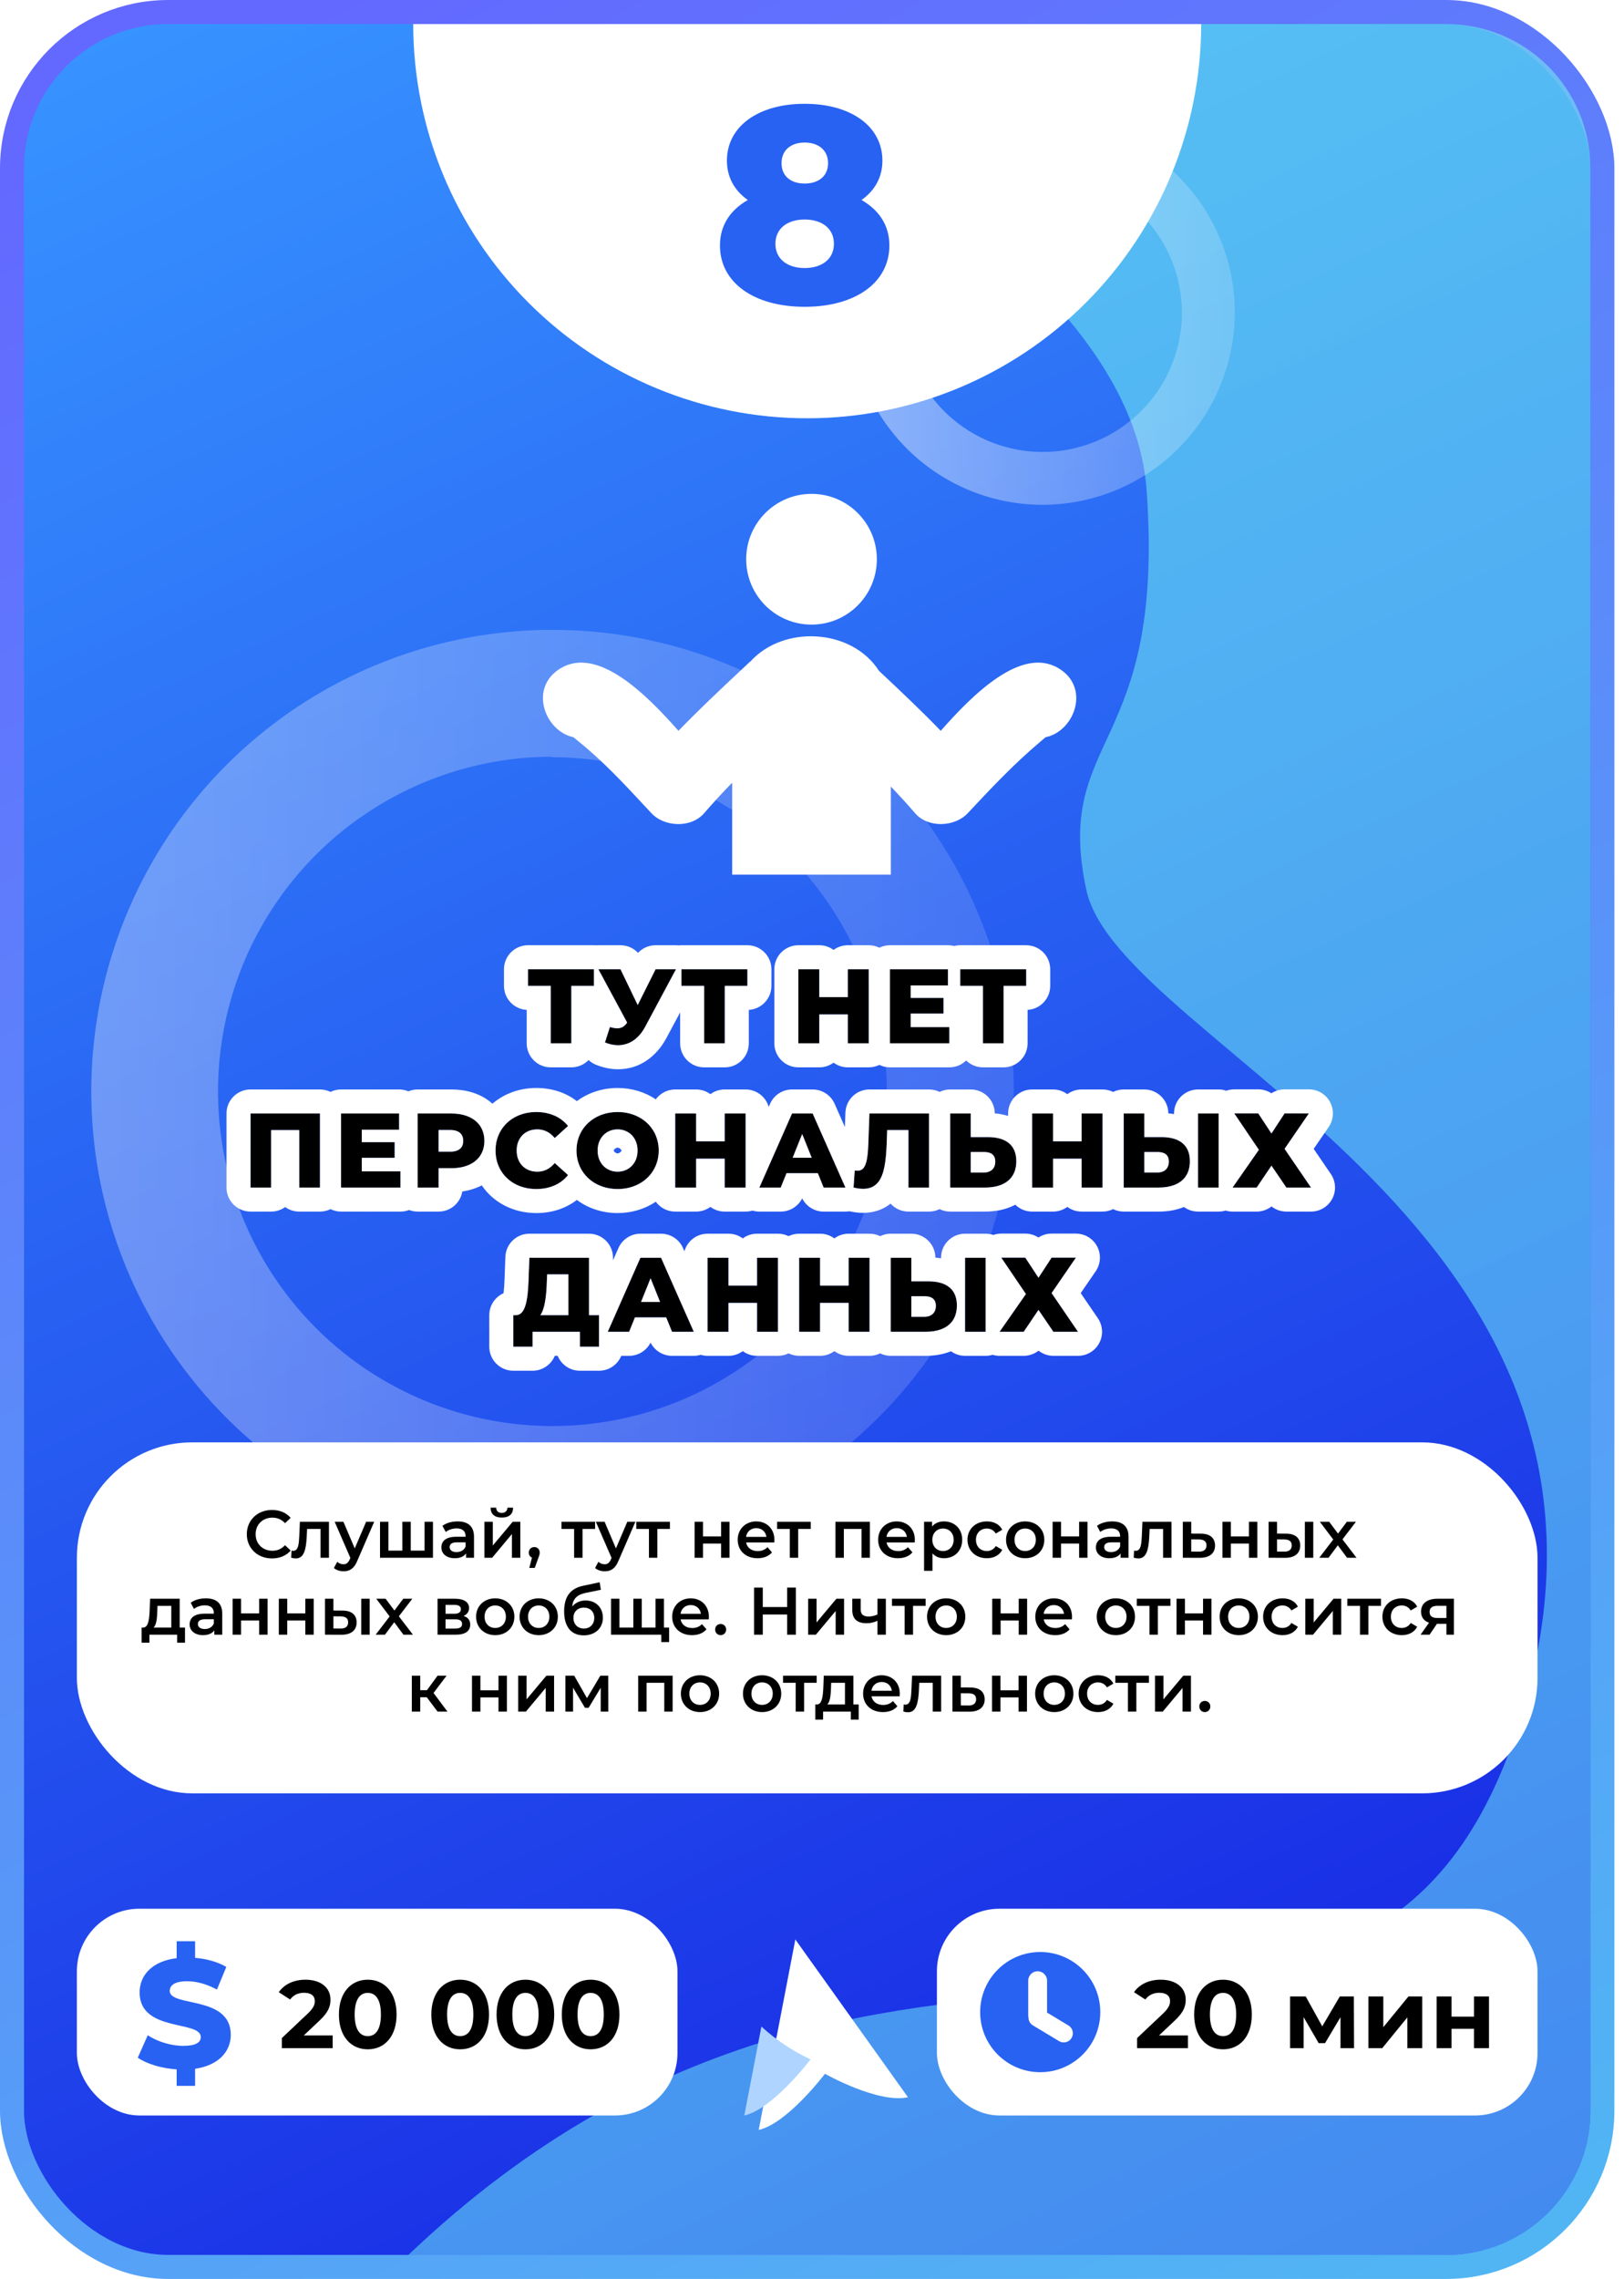 <svg width="338" height="474" viewBox="0 0 338 474" fill="none" xmlns="http://www.w3.org/2000/svg">
<rect x="2.5" y="2.5" width="331" height="469" rx="32.5" fill="url(#paint0_linear)" stroke="url(#paint1_linear)" stroke-width="5"/>
<mask id="mask0" mask-type="alpha" maskUnits="userSpaceOnUse" x="2" y="0" width="336" height="474">
<rect x="-2.5" y="2.5" width="331" height="469" rx="41.5" transform="matrix(-1 0 0 1 333 0)" fill="url(#paint2_linear)" stroke="url(#paint3_linear)" stroke-width="5"/>
</mask>
<g mask="url(#mask0)">
<path d="M129.747 5.009C129.747 5.009 234.654 47.095 238.632 101.845C242.609 156.595 219.132 152.615 226.093 185.086C233.053 217.557 347.517 255.616 316.691 356.766C285.865 457.916 188.416 370.584 85 469H301C317.569 469 331 455.569 331 439V35.001C331 18.432 317.568 5.001 300.999 5.001L129.747 5.009Z" fill="url(#paint4_linear)" fill-opacity="0.5"/>
</g>
<path opacity="0.46" d="M114.88 323C95.898 322.976 77.349 317.326 61.578 306.763C45.806 296.199 33.521 281.198 26.273 263.654C19.026 246.11 17.142 226.812 20.859 208.198C24.577 189.583 33.73 172.489 47.16 159.075C60.591 145.661 77.697 136.53 96.316 132.836C114.934 129.141 134.231 131.05 151.765 138.319C169.3 145.589 184.286 157.893 194.829 173.678C205.373 189.462 211 208.018 211 227C210.955 252.468 200.81 276.878 182.79 294.875C164.771 312.873 140.348 322.987 114.88 323ZM114.88 157.396C101.117 157.415 87.67 161.514 76.236 169.173C64.803 176.833 55.896 187.71 50.643 200.431C45.39 213.151 44.025 227.143 46.721 240.638C49.418 254.133 56.055 266.527 65.793 276.251C75.531 285.976 87.933 292.595 101.432 295.273C114.931 297.951 128.921 296.567 141.634 291.296C154.347 286.025 165.212 277.104 172.856 265.66C180.5 254.215 184.58 240.762 184.58 227C184.522 208.55 177.154 190.874 164.09 177.846C151.026 164.818 133.33 157.499 114.88 157.493V157.396Z" fill="url(#paint5_linear)" fill-opacity="0.7"/>
<path opacity="0.46" d="M216.95 105C209.041 104.99 201.312 102.636 194.741 98.234C188.169 93.833 183.05 87.582 180.03 80.273C177.011 72.963 176.226 64.922 177.775 57.166C179.324 49.41 183.137 42.287 188.733 36.698C194.33 31.109 201.457 27.304 209.215 25.765C216.973 24.226 225.013 25.021 232.319 28.05C239.625 31.079 245.869 36.206 250.262 42.782C254.655 49.359 257 57.091 257 65C256.981 75.612 252.754 85.783 245.246 93.281C237.738 100.78 227.561 104.995 216.95 105ZM216.95 35.998C211.216 36.006 205.612 37.714 200.848 40.906C196.084 44.097 192.373 48.629 190.185 53.929C187.996 59.229 187.427 65.059 188.551 70.683C189.674 76.306 192.439 81.469 196.497 85.521C200.555 89.573 205.722 92.331 211.347 93.447C216.971 94.563 222.801 93.986 228.098 91.79C233.395 89.594 237.922 85.877 241.107 81.108C244.292 76.34 245.991 70.734 245.991 65C245.968 57.312 242.898 49.948 237.454 44.519C232.011 39.091 224.637 36.041 216.95 36.039V35.998Z" fill="url(#paint6_linear)"/>
<path d="M123.619 201.6H109.891V205.054H114.621V217H118.911V205.054H123.619V201.6Z" fill="black"/>
<path d="M136.445 201.6L132.727 209.036L129.141 201.6H124.543L130.527 212.688C129.955 213.524 129.339 213.876 128.481 213.876C128.019 213.876 127.535 213.788 126.941 213.612L125.907 216.824C126.853 217.198 127.755 217.396 128.635 217.396C130.945 217.396 132.947 216.076 134.311 213.502L140.691 201.6H136.445Z" fill="black"/>
<path d="M155.554 201.6H141.826V205.054H146.556V217H150.846V205.054H155.554V201.6Z" fill="black"/>
<path d="M176.46 201.6V207.386H170.52V201.6H166.164V217H170.52V210.994H176.46V217H180.816V201.6H176.46Z" fill="black"/>
<path d="M189.537 213.634V210.818H196.379V207.562H189.537V204.966H197.303V201.6H185.225V217H197.589V213.634H189.537Z" fill="black"/>
<path d="M213.579 201.6H199.851V205.054H204.581V217H208.871V205.054H213.579V201.6Z" fill="black"/>
<path d="M52.14 231.6V247H56.43V235.054H62.282V247H66.594V231.6H52.14Z" fill="black"/>
<path d="M75.298 243.634V240.818H82.14V237.562H75.298V234.966H83.064V231.6H70.986V247H83.35V243.634H75.298Z" fill="black"/>
<path d="M93.972 231.6H86.932V247H91.288V242.974H93.972C98.174 242.974 100.814 240.796 100.814 237.298C100.814 233.778 98.174 231.6 93.972 231.6ZM93.708 239.542H91.288V235.032H93.708C95.512 235.032 96.414 235.868 96.414 237.298C96.414 238.706 95.512 239.542 93.708 239.542Z" fill="black"/>
<path d="M111.604 247.308C114.442 247.308 116.73 246.274 118.226 244.404L115.454 241.896C114.486 243.062 113.298 243.7 111.824 243.7C109.294 243.7 107.534 241.94 107.534 239.3C107.534 236.66 109.294 234.9 111.824 234.9C113.298 234.9 114.486 235.538 115.454 236.704L118.226 234.196C116.73 232.326 114.442 231.292 111.604 231.292C106.72 231.292 103.134 234.614 103.134 239.3C103.134 243.986 106.72 247.308 111.604 247.308Z" fill="black"/>
<path d="M128.54 247.308C133.468 247.308 137.098 243.92 137.098 239.3C137.098 234.68 133.468 231.292 128.54 231.292C123.612 231.292 119.982 234.68 119.982 239.3C119.982 243.92 123.612 247.308 128.54 247.308ZM128.54 243.7C126.208 243.7 124.382 241.962 124.382 239.3C124.382 236.638 126.208 234.9 128.54 234.9C130.872 234.9 132.698 236.638 132.698 239.3C132.698 241.962 130.872 243.7 128.54 243.7Z" fill="black"/>
<path d="M150.823 231.6V237.386H144.883V231.6H140.527V247H144.883V240.994H150.823V247H155.179V231.6H150.823Z" fill="black"/>
<path d="M171.424 247H175.956L169.136 231.6H164.846L158.048 247H162.492L163.702 244.008H170.214L171.424 247ZM164.978 240.796L166.958 235.868L168.938 240.796H164.978Z" fill="black"/>
<path d="M180.95 231.6L180.73 237.738C180.598 241.214 180.268 243.502 178.486 243.502C178.288 243.502 178.09 243.48 177.892 243.436L177.65 247C178.376 247.176 179.036 247.264 179.63 247.264C183.546 247.264 184.36 243.568 184.558 237.562L184.646 235.054H189.068V247H193.358V231.6H180.95Z" fill="black"/>
<path d="M205.606 236.506H202.042V231.6H197.752V247H205.034C209.038 247 211.524 245.13 211.524 241.522C211.524 238.156 209.346 236.506 205.606 236.506ZM204.748 243.876H202.042V239.608H204.748C206.222 239.608 207.146 240.158 207.146 241.61C207.146 243.062 206.2 243.876 204.748 243.876Z" fill="black"/>
<path d="M225.111 231.6V237.386H219.171V231.6H214.815V247H219.171V240.994H225.111V247H229.467V231.6H225.111Z" fill="black"/>
<path d="M241.73 236.506H238.166V231.6H233.876V247H241.158C245.162 247 247.648 245.13 247.648 241.522C247.648 238.156 245.47 236.506 241.73 236.506ZM249.342 247H253.632V231.6H249.342V247ZM240.872 243.876H238.166V239.608H240.872C242.346 239.608 243.27 240.158 243.27 241.61C243.27 243.062 242.324 243.876 240.872 243.876Z" fill="black"/>
<path d="M256.884 231.578L262.01 239.146L256.532 247H261.548L264.628 242.446L267.73 247H272.856L267.356 238.948L272.416 231.578H267.356L264.628 235.758L261.878 231.578H256.884Z" fill="black"/>
<path d="M122.586 273.546V261.6H110.178L110.002 266.352C109.848 270.466 109.342 273.502 107.384 273.546H106.834V280.102H110.838V277H120.694V280.102H124.676V273.546H122.586ZM113.808 266.726L113.874 265.054H118.296V273.546H112.466C113.368 272.248 113.698 269.74 113.808 266.726Z" fill="black"/>
<path d="M139.867 277H144.399L137.579 261.6H133.289L126.491 277H130.935L132.145 274.008H138.657L139.867 277ZM133.421 270.796L135.401 265.868L137.381 270.796H133.421Z" fill="black"/>
<path d="M157.56 261.6V267.386H151.62V261.6H147.264V277H151.62V270.994H157.56V277H161.916V261.6H157.56Z" fill="black"/>
<path d="M176.621 261.6V267.386H170.681V261.6H166.325V277H170.681V270.994H176.621V277H180.977V261.6H176.621Z" fill="black"/>
<path d="M193.24 266.506H189.676V261.6H185.386V277H192.668C196.672 277 199.158 275.13 199.158 271.522C199.158 268.156 196.98 266.506 193.24 266.506ZM200.852 277H205.142V261.6H200.852V277ZM192.382 273.876H189.676V269.608H192.382C193.856 269.608 194.78 270.158 194.78 271.61C194.78 273.062 193.834 273.876 192.382 273.876Z" fill="black"/>
<path d="M208.394 261.578L213.52 269.146L208.042 277H213.058L216.138 272.446L219.24 277H224.366L218.866 268.948L223.926 261.578H218.866L216.138 265.758L213.388 261.578H208.394Z" fill="black"/>
<path fill-rule="evenodd" clip-rule="evenodd" d="M124.543 201.6L130.527 212.688C130.373 212.913 130.216 213.103 130.052 213.26C129.643 213.652 129.191 213.843 128.635 213.872C128.585 213.875 128.533 213.876 128.481 213.876C128.432 213.876 128.382 213.875 128.332 213.873C127.971 213.858 127.592 213.791 127.153 213.672C127.084 213.653 127.013 213.633 126.941 213.612L125.907 216.824C125.932 216.834 125.956 216.843 125.981 216.853C126.352 216.996 126.715 217.112 127.074 217.2C127.552 217.316 128.02 217.382 128.481 217.394C128.533 217.395 128.584 217.396 128.635 217.396C129.532 217.396 130.382 217.197 131.167 216.803C132.047 216.361 132.845 215.673 133.533 214.745C133.741 214.464 133.939 214.161 134.126 213.836C134.189 213.727 134.251 213.616 134.311 213.502L140.691 201.6H136.445L132.727 209.036L129.141 201.6H124.543ZM124.083 196.621C123.93 196.607 123.775 196.6 123.619 196.6H109.891C107.13 196.6 104.891 198.839 104.891 201.6V205.054C104.891 207.725 106.985 209.907 109.621 210.047V217C109.621 219.761 111.86 222 114.621 222H118.911C120.318 222 121.59 221.419 122.498 220.483C122.943 220.898 123.471 221.237 124.069 221.474C125.462 222.024 126.993 222.396 128.635 222.396C133.199 222.396 136.7 219.664 138.724 215.854C138.725 215.85 138.727 215.847 138.729 215.843L141.556 210.571V217C141.556 219.761 143.794 222 146.556 222H150.846C153.607 222 155.846 219.761 155.846 217V210.046C158.471 209.894 160.554 207.717 160.554 205.054V201.6C160.554 198.839 158.315 196.6 155.554 196.6H141.826C141.633 196.6 141.443 196.611 141.257 196.632C141.07 196.611 140.881 196.6 140.691 196.6H136.445C135.04 196.6 133.725 197.189 132.793 198.185C131.862 197.19 130.547 196.6 129.141 196.6H124.543C124.389 196.6 124.235 196.607 124.083 196.621ZM109.891 201.6V205.054H114.621V217H118.911V205.054H123.619V201.6H109.891ZM141.826 201.6V205.054H146.556V217H150.846V205.054H155.554V201.6H141.826ZM173.49 197.577C174.32 196.963 175.348 196.6 176.46 196.6H180.816C181.607 196.6 182.355 196.784 183.02 197.111C183.685 196.784 184.434 196.6 185.225 196.6H197.303C197.743 196.6 198.17 196.657 198.577 196.764C198.983 196.657 199.41 196.6 199.851 196.6H213.579C216.34 196.6 218.579 198.839 218.579 201.6V205.054C218.579 207.717 216.496 209.894 213.871 210.046V217C213.871 219.761 211.632 222 208.871 222H204.581C203.22 222 201.986 221.456 201.085 220.575C200.183 221.456 198.949 222 197.589 222H185.225C184.434 222 183.685 221.816 183.02 221.489C182.355 221.816 181.607 222 180.816 222H176.46C175.348 222 174.32 221.637 173.49 221.023C172.659 221.637 171.632 222 170.52 222H166.164C163.402 222 161.164 219.761 161.164 217V201.6C161.164 198.839 163.402 196.6 166.164 196.6H170.52C171.632 196.6 172.659 196.963 173.49 197.577ZM170.52 201.6H166.164V217H170.52V210.994H176.46V217H180.816V201.6H176.46V207.386H170.52V201.6ZM204.581 217H208.871V205.054H213.579V201.6H199.851V205.054H204.581V217ZM196.379 207.562H189.537V204.966H197.303V201.6H185.225V217H197.589V213.634H189.537V210.818H196.379V207.562ZM47.14 231.6C47.14 228.839 49.379 226.6 52.14 226.6H66.594C67.382 226.6 68.127 226.782 68.79 227.107C69.453 226.782 70.198 226.6 70.986 226.6H83.064C83.75 226.6 84.403 226.738 84.998 226.988C85.593 226.738 86.246 226.6 86.932 226.6H93.972C96.887 226.6 99.842 227.355 102.163 229.283C102.273 229.374 102.38 229.467 102.485 229.562C104.898 227.482 108.112 226.292 111.604 226.292C114.727 226.292 117.684 227.183 120.059 229.028C122.397 227.283 125.359 226.292 128.54 226.292C131.484 226.292 134.24 227.141 136.488 228.651C137.398 227.408 138.868 226.6 140.527 226.6H144.883C145.995 226.6 147.022 226.963 147.853 227.577C148.683 226.963 149.71 226.6 150.823 226.6H155.179C157.463 226.6 159.39 228.132 159.987 230.225L160.271 229.581C161.071 227.769 162.865 226.6 164.846 226.6H169.136C171.114 226.6 172.906 227.766 173.707 229.575L175.846 234.406L175.953 231.421C176.05 228.731 178.259 226.6 180.95 226.6H193.358C194.146 226.6 194.892 226.782 195.555 227.107C196.218 226.782 196.964 226.6 197.752 226.6H202.042C204.793 226.6 207.025 228.821 207.042 231.568C207.963 231.65 208.9 231.819 209.815 232.109V231.6C209.815 228.839 212.054 226.6 214.815 226.6H219.171C220.283 226.6 221.311 226.963 222.141 227.577C222.972 226.963 223.999 226.6 225.111 226.6H229.467C230.258 226.6 231.007 226.784 231.672 227.111C232.337 226.784 233.085 226.6 233.876 226.6H238.166C240.917 226.6 243.149 228.821 243.166 231.568C243.556 231.603 243.949 231.653 244.342 231.722V231.6C244.342 228.839 246.581 226.6 249.342 226.6H253.632C254.19 226.6 254.727 226.691 255.228 226.86C255.752 226.676 256.311 226.578 256.884 226.578H261.878C262.866 226.578 263.815 226.87 264.617 227.395C265.42 226.87 266.369 226.578 267.356 226.578H272.416C274.273 226.578 275.976 227.606 276.841 229.249C277.705 230.891 277.589 232.878 276.538 234.408L273.416 238.955L276.985 244.18C278.031 245.711 278.144 247.695 277.278 249.334C276.412 250.974 274.711 252 272.856 252H267.73C266.595 252 265.51 251.614 264.639 250.93C263.769 251.614 262.684 252 261.548 252H256.532C256.034 252 255.547 251.926 255.084 251.786C254.625 251.925 254.137 252 253.632 252H249.342C248.248 252 247.236 251.648 246.413 251.052C244.717 251.742 242.896 252 241.158 252H233.876C233.085 252 232.337 251.816 231.672 251.489C231.007 251.816 230.258 252 229.467 252H225.111C223.999 252 222.972 251.637 222.141 251.023C221.311 251.637 220.283 252 219.171 252H214.815C213.453 252 212.217 251.455 211.315 250.571C209.345 251.625 207.129 252 205.034 252H197.752C196.964 252 196.218 251.818 195.555 251.493C194.892 251.818 194.146 252 193.358 252H189.068C187.593 252 186.266 251.361 185.351 250.344C185.203 250.463 185.049 250.579 184.889 250.691C183.263 251.827 181.426 252.264 179.63 252.264C178.662 252.264 177.705 252.136 176.782 251.931C176.511 251.977 176.235 252 175.956 252H171.424C169.524 252 167.801 250.925 166.958 249.248C166.114 250.925 164.391 252 162.492 252H158.048C157.556 252 157.074 251.928 156.615 251.791C156.16 251.927 155.678 252 155.179 252H150.823C149.71 252 148.683 251.637 147.853 251.023C147.022 251.637 145.995 252 144.883 252H140.527C138.868 252 137.398 251.192 136.488 249.949C134.24 251.459 131.484 252.308 128.54 252.308C125.359 252.308 122.397 251.317 120.059 249.572C117.684 251.417 114.727 252.308 111.604 252.308C106.893 252.308 102.686 250.141 100.273 246.546C99.006 247.206 97.63 247.614 96.221 247.817C95.832 250.19 93.771 252 91.288 252H86.932C86.301 252 85.697 251.883 85.141 251.67C84.585 251.883 83.981 252 83.35 252H70.986C70.198 252 69.453 251.818 68.79 251.493C68.127 251.818 67.382 252 66.594 252H62.282C61.189 252 60.178 251.65 59.356 251.055C58.533 251.65 57.523 252 56.43 252H52.14C49.379 252 47.14 249.761 47.14 247V231.6ZM62.282 247H66.594V231.6H52.14V247H56.43V235.054H62.282V247ZM83.35 247V243.634H75.298V240.818H82.14V237.562H75.298V234.966H83.064V231.6H70.986V247H83.35ZM86.932 247H91.288V242.974H93.972C95.743 242.974 97.236 242.587 98.371 241.878C99.37 241.253 100.092 240.38 100.481 239.3C100.7 238.695 100.814 238.025 100.814 237.298C100.814 235.773 100.318 234.5 99.415 233.547C98.234 232.3 96.354 231.6 93.972 231.6H86.932V247ZM91.288 239.542H93.708C93.798 239.542 93.886 239.54 93.972 239.536C95.23 239.475 96.002 238.97 96.288 238.127C96.372 237.879 96.414 237.602 96.414 237.298C96.414 236.989 96.372 236.708 96.288 236.458C96.002 235.604 95.23 235.099 93.972 235.038C93.886 235.034 93.798 235.032 93.708 235.032H91.288V239.542ZM119.982 239.35C119.987 240.282 120.14 241.164 120.422 241.977C120.93 243.439 121.854 244.681 123.083 245.596C124.537 246.68 126.418 247.308 128.54 247.308C131.511 247.308 134.01 246.076 135.527 244.086C136.525 242.775 137.098 241.134 137.098 239.3C137.098 237.466 136.525 235.825 135.527 234.514C134.01 232.524 131.511 231.292 128.54 231.292C126.418 231.292 124.537 231.92 123.083 233.004C121.854 233.919 120.93 235.161 120.422 236.623C120.14 237.436 119.987 238.318 119.982 239.25C119.982 239.266 119.982 239.283 119.982 239.3C119.982 239.317 119.982 239.334 119.982 239.35ZM104.083 243.176C105.46 245.714 108.22 247.308 111.604 247.308C111.678 247.308 111.751 247.307 111.824 247.306C112.497 247.293 113.139 247.221 113.745 247.093C114.857 246.857 115.851 246.432 116.704 245.834C117.03 245.605 117.336 245.352 117.62 245.074C117.834 244.865 118.036 244.641 118.226 244.404L115.454 241.896C115.405 241.955 115.356 242.012 115.306 242.068C115.294 242.081 115.282 242.095 115.27 242.108C115.21 242.175 115.148 242.24 115.085 242.303C114.188 243.21 113.116 243.7 111.824 243.7C111.75 243.7 111.677 243.698 111.604 243.695C109.193 243.596 107.534 241.863 107.534 239.3C107.534 236.737 109.193 235.004 111.604 234.904C111.677 234.901 111.75 234.9 111.824 234.9C113.116 234.9 114.188 235.39 115.085 236.297C115.148 236.36 115.21 236.425 115.27 236.492C115.282 236.505 115.294 236.519 115.306 236.532C115.356 236.588 115.405 236.645 115.454 236.704L118.226 234.196C118.036 233.959 117.834 233.735 117.62 233.526C117.336 233.248 117.03 232.995 116.704 232.766C115.851 232.168 114.857 231.743 113.745 231.507C113.139 231.379 112.497 231.307 111.824 231.294C111.751 231.293 111.678 231.292 111.604 231.292C109.009 231.292 106.78 232.23 105.262 233.812C104.349 234.762 103.692 235.946 103.366 237.298C103.214 237.931 103.134 238.6 103.134 239.3C103.134 240.74 103.472 242.05 104.083 243.176ZM140.527 247H144.883V240.994H150.823V247H155.179V231.6H150.823V237.386H144.883V231.6H140.527V247ZM189.068 247H193.358V231.6H180.95L180.73 237.738C180.635 240.257 180.435 242.152 179.654 243.004C179.646 243.013 179.638 243.022 179.63 243.03C179.382 243.291 179.076 243.449 178.697 243.491C178.633 243.498 178.567 243.502 178.498 243.502C178.494 243.502 178.49 243.502 178.486 243.502C178.288 243.502 178.09 243.48 177.892 243.436L177.65 247C177.939 247.07 178.218 247.126 178.486 247.168C178.891 247.232 179.273 247.264 179.63 247.264C179.943 247.264 180.235 247.24 180.509 247.194C180.664 247.168 180.812 247.135 180.955 247.094C181.685 246.888 182.268 246.496 182.734 245.935C183.373 245.166 183.792 244.08 184.068 242.72C184.344 241.365 184.478 239.739 184.547 237.883C184.547 237.88 184.547 237.877 184.547 237.875C184.551 237.771 184.555 237.667 184.558 237.562L184.646 235.054H189.068V247ZM169.136 231.6H164.846L158.048 247H162.492L163.702 244.008H170.214L171.424 247H175.956L169.136 231.6ZM168.938 240.796L166.958 235.868L164.978 240.796H168.938ZM202.042 231.6H197.752V247H205.034C207.057 247 208.692 246.523 209.815 245.586C210.897 244.682 211.504 243.352 211.524 241.61C211.524 241.581 211.524 241.551 211.524 241.522C211.524 239.756 210.925 238.463 209.815 237.632C208.809 236.879 207.384 236.506 205.606 236.506H202.042V231.6ZM202.042 239.608V243.876H204.748C204.846 243.876 204.941 243.872 205.034 243.865C206.055 243.785 206.783 243.267 207.042 242.383C207.111 242.15 207.146 241.892 207.146 241.61C207.146 241.58 207.146 241.551 207.145 241.522C207.139 241.273 207.104 241.052 207.042 240.856C206.836 240.198 206.332 239.832 205.606 239.685C205.347 239.633 205.06 239.608 204.748 239.608H202.042ZM219.171 247V240.994H225.111V247H229.467V231.6H225.111V237.386H219.171V231.6H214.815V247H219.171ZM238.166 231.6H233.876V247H241.158C242.367 247 243.437 246.83 244.342 246.493C246.412 245.722 247.62 244.08 247.648 241.61C247.648 241.581 247.648 241.551 247.648 241.522C247.648 239.04 246.464 237.491 244.342 236.848C243.587 236.62 242.712 236.506 241.73 236.506H238.166V231.6ZM238.166 239.608V243.876H240.872C240.97 243.876 241.065 243.872 241.158 243.865C242.179 243.785 242.907 243.267 243.166 242.383C243.234 242.15 243.27 241.892 243.27 241.61C243.27 241.58 243.27 241.551 243.269 241.522C243.262 241.273 243.227 241.052 243.166 240.856C242.96 240.198 242.455 239.832 241.73 239.685C241.471 239.633 241.184 239.608 240.872 239.608H238.166ZM253.632 247V231.6H249.342V247H253.632ZM256.884 231.578L262.01 239.146L256.532 247H261.548L264.628 242.446L267.73 247H272.856L267.356 238.948L272.416 231.578H267.356L264.628 235.758L261.878 231.578H256.884ZM129.166 239.008C128.923 238.758 128.647 238.7 128.54 238.7C128.432 238.7 128.157 238.758 127.913 239.008C127.807 239.116 127.746 239.224 127.715 239.3C127.746 239.376 127.807 239.484 127.913 239.592C128.157 239.842 128.432 239.9 128.54 239.9C128.647 239.9 128.923 239.842 129.166 239.592C129.272 239.484 129.333 239.376 129.364 239.3C129.333 239.224 129.272 239.116 129.166 239.008ZM122.586 273.546H124.676V280.102H120.694V277H110.838V280.102H106.834V273.546H107.384C107.412 273.545 107.439 273.544 107.466 273.542C108.158 273.496 108.663 273.064 109.032 272.336C109.169 272.066 109.288 271.755 109.39 271.408C109.752 270.184 109.914 268.51 109.993 266.587C109.993 266.583 109.994 266.579 109.994 266.575C109.997 266.501 110 266.427 110.002 266.352L110.178 261.6H122.586V273.546ZM129.304 282C128.556 283.82 126.766 285.102 124.676 285.102H120.694C118.605 285.102 116.815 283.82 116.067 282H115.466C114.718 283.82 112.928 285.102 110.838 285.102H106.834C104.073 285.102 101.834 282.863 101.834 280.102V273.546C101.834 271.512 103.049 269.761 104.793 268.98C104.808 268.872 104.822 268.756 104.837 268.632C104.916 267.946 104.97 267.126 105.006 266.165L105.182 261.415C105.281 258.727 107.489 256.6 110.178 256.6H122.586C125.348 256.6 127.586 258.839 127.586 261.6V262.138L128.715 259.581C129.515 257.769 131.309 256.6 133.289 256.6H137.579C139.558 256.6 141.35 257.766 142.151 259.575L142.449 260.248C143.039 258.143 144.971 256.6 147.264 256.6H151.62C152.732 256.6 153.76 256.963 154.59 257.577C155.421 256.963 156.448 256.6 157.56 256.6H161.916C162.707 256.6 163.456 256.784 164.121 257.111C164.786 256.784 165.534 256.6 166.325 256.6H170.681C171.793 256.6 172.821 256.963 173.651 257.577C174.482 256.963 175.509 256.6 176.621 256.6H180.977C181.768 256.6 182.517 256.784 183.182 257.111C183.847 256.784 184.595 256.6 185.386 256.6H189.676C192.427 256.6 194.659 258.821 194.676 261.568C195.066 261.603 195.459 261.653 195.852 261.722V261.6C195.852 258.839 198.091 256.6 200.852 256.6H205.142C205.7 256.6 206.237 256.691 206.738 256.86C207.262 256.676 207.821 256.578 208.394 256.578H213.388C214.376 256.578 215.325 256.87 216.127 257.395C216.929 256.87 217.878 256.578 218.866 256.578H223.926C225.782 256.578 227.486 257.606 228.351 259.249C229.215 260.891 229.099 262.878 228.048 264.408L224.926 268.955L228.495 274.18C229.541 275.711 229.653 277.695 228.788 279.334C227.922 280.974 226.22 282 224.366 282H219.24C218.105 282 217.019 281.614 216.149 280.93C215.279 281.614 214.194 282 213.058 282H208.042C207.544 282 207.057 281.926 206.594 281.786C206.135 281.925 205.647 282 205.142 282H200.852C199.758 282 198.746 281.648 197.922 281.052C196.227 281.742 194.406 282 192.668 282H185.386C184.595 282 183.847 281.816 183.182 281.489C182.517 281.816 181.768 282 180.977 282H176.621C175.509 282 174.482 281.637 173.651 281.023C172.821 281.637 171.793 282 170.681 282H166.325C165.534 282 164.786 281.816 164.121 281.489C163.456 281.816 162.707 282 161.916 282H157.56C156.448 282 155.421 281.637 154.59 281.023C153.76 281.637 152.732 282 151.62 282H147.264C146.765 282 146.284 281.927 145.83 281.791C145.371 281.928 144.89 282 144.399 282H139.867C137.967 282 136.245 280.925 135.401 279.248C134.558 280.925 132.835 282 130.935 282H129.304ZM144.399 277L137.579 261.6H133.289L126.491 277H130.935L132.145 274.008H138.657L139.867 277H144.399ZM137.381 270.796L135.401 265.868L133.421 270.796H137.381ZM151.62 277V270.994H157.56V277H161.916V261.6H157.56V267.386H151.62V261.6H147.264V277H151.62ZM176.621 277H180.977V261.6H176.621V267.386H170.681V261.6H166.325V277H170.681V270.994H176.621V277ZM189.676 261.6H185.386V277H192.668C193.876 277 194.947 276.83 195.852 276.493C197.922 275.722 199.13 274.08 199.157 271.61C199.158 271.581 199.158 271.551 199.158 271.522C199.158 269.04 197.974 267.491 195.852 266.848C195.096 266.62 194.222 266.506 193.24 266.506H189.676V261.6ZM189.676 269.608V273.876H192.382C192.48 273.876 192.575 273.872 192.668 273.865C193.688 273.785 194.417 273.267 194.676 272.383C194.744 272.15 194.78 271.892 194.78 271.61C194.78 271.58 194.78 271.551 194.779 271.522C194.772 271.273 194.737 271.052 194.676 270.856C194.47 270.198 193.965 269.832 193.24 269.685C192.981 269.633 192.694 269.608 192.382 269.608H189.676ZM205.142 277V261.6H200.852V277H205.142ZM208.394 261.578L213.52 269.146L208.042 277H213.058L216.138 272.446L219.24 277H224.366L218.866 268.948L223.926 261.578H218.866L216.138 265.758L213.388 261.578H208.394ZM104.547 270.132C104.547 270.132 104.55 270.122 104.558 270.106C104.551 270.124 104.547 270.132 104.547 270.132ZM113.875 265.054L113.808 266.726C113.785 267.357 113.753 267.966 113.707 268.546C113.622 269.629 113.492 270.613 113.296 271.454C113.252 271.643 113.205 271.826 113.154 272C112.973 272.619 112.748 273.141 112.466 273.546H118.296V265.054H113.875ZM124.382 239.3C124.382 241.962 126.208 243.7 128.54 243.7C130.872 243.7 132.698 241.962 132.698 239.3C132.698 236.638 130.872 234.9 128.54 234.9C126.208 234.9 124.382 236.638 124.382 239.3Z" fill="white"/>
<rect x="16" y="300" width="304" height="73" rx="24" fill="white"/>
<rect x="16" y="397" width="125" height="43" rx="13" fill="white"/>
<rect x="195" y="397" width="125" height="43" rx="13" fill="white"/>
<path d="M56.604 324.14C58.214 324.14 59.586 323.566 60.496 322.502L59.32 321.382C58.606 322.166 57.724 322.544 56.702 322.544C54.672 322.544 53.202 321.116 53.202 319.1C53.202 317.084 54.672 315.656 56.702 315.656C57.724 315.656 58.606 316.034 59.32 316.804L60.496 315.698C59.586 314.634 58.214 314.06 56.618 314.06C53.608 314.06 51.368 316.174 51.368 319.1C51.368 322.026 53.608 324.14 56.604 324.14ZM62.417 316.524L62.291 319.408C62.207 320.962 62.165 322.558 61.017 322.558C60.919 322.558 60.807 322.544 60.681 322.516L60.597 323.986C60.961 324.084 61.283 324.14 61.563 324.14C63.327 324.14 63.719 322.152 63.845 319.492L63.915 318.008H66.715V324H68.465V316.524H62.417ZM76.198 316.524L73.832 322.054L71.48 316.524H69.659L72.921 324.028L72.796 324.322C72.46 325.064 72.096 325.358 71.48 325.358C71.004 325.358 70.528 325.162 70.192 324.84L69.492 326.128C69.968 326.562 70.751 326.814 71.493 326.814C72.74 326.814 73.692 326.296 74.377 324.602L77.877 316.524H76.198ZM88.361 316.524V322.516H85.491V316.524H83.741V322.516H80.843V316.524H79.093V324H90.111V316.524H88.361ZM95.25 316.44C94.046 316.44 92.884 316.748 92.086 317.364L92.772 318.638C93.332 318.176 94.2 317.896 95.04 317.896C96.286 317.896 96.902 318.498 96.902 319.52V319.632H94.97C92.702 319.632 91.862 320.612 91.862 321.858C91.862 323.16 92.94 324.098 94.648 324.098C95.768 324.098 96.58 323.734 97 323.09V324H98.652V319.618C98.652 317.462 97.406 316.44 95.25 316.44ZM95.012 322.824C94.116 322.824 93.584 322.418 93.584 321.788C93.584 321.242 93.906 320.794 95.096 320.794H96.902V321.662C96.608 322.432 95.866 322.824 95.012 322.824ZM104.444 315.642C105.942 315.642 106.768 314.942 106.796 313.584H105.606C105.592 314.256 105.144 314.676 104.43 314.676C103.702 314.676 103.282 314.256 103.268 313.584H102.106C102.12 314.942 102.946 315.642 104.444 315.642ZM100.818 324H102.428L106.544 319.072V324H108.294V316.524H106.698L102.568 321.452V316.524H100.818V324ZM111.194 321.774C110.55 321.774 110.06 322.236 110.06 322.936C110.06 323.44 110.326 323.804 110.718 323.972L110.158 326.114H111.292L112.006 324.14C112.258 323.496 112.328 323.244 112.328 322.936C112.328 322.25 111.852 321.774 111.194 321.774ZM123.857 316.524H116.857V318.008H119.489V324H121.239V318.008H123.857V316.524ZM130.557 316.524L128.191 322.054L125.839 316.524H124.019L127.281 324.028L127.155 324.322C126.819 325.064 126.455 325.358 125.839 325.358C125.363 325.358 124.887 325.162 124.551 324.84L123.851 326.128C124.327 326.562 125.111 326.814 125.853 326.814C127.099 326.814 128.051 326.296 128.737 324.602L132.237 316.524H130.557ZM139.429 316.524H132.429V318.008H135.061V324H136.811V318.008H139.429V316.524ZM144.568 324H146.318V321.046H150.084V324H151.834V316.524H150.084V319.562H146.318V316.524H144.568V324ZM161.179 320.304C161.179 317.966 159.583 316.44 157.399 316.44C155.173 316.44 153.535 318.036 153.535 320.262C153.535 322.488 155.159 324.098 157.665 324.098C158.953 324.098 160.003 323.678 160.675 322.88L159.737 321.802C159.205 322.348 158.547 322.614 157.707 322.614C156.405 322.614 155.495 321.914 155.285 320.822H161.151C161.165 320.654 161.179 320.444 161.179 320.304ZM157.399 317.84C158.547 317.84 159.373 318.582 159.513 319.66H155.271C155.439 318.568 156.265 317.84 157.399 317.84ZM168.742 316.524H161.742V318.008H164.374V324H166.124V318.008H168.742V316.524ZM173.88 316.524V324H175.63V318.008H179.312V324H181.048V316.524H173.88ZM190.409 320.304C190.409 317.966 188.813 316.44 186.629 316.44C184.403 316.44 182.765 318.036 182.765 320.262C182.765 322.488 184.389 324.098 186.895 324.098C188.183 324.098 189.233 323.678 189.905 322.88L188.967 321.802C188.435 322.348 187.777 322.614 186.937 322.614C185.635 322.614 184.725 321.914 184.515 320.822H190.381C190.395 320.654 190.409 320.444 190.409 320.304ZM186.629 317.84C187.777 317.84 188.603 318.582 188.743 319.66H184.501C184.669 318.568 185.495 317.84 186.629 317.84ZM196.467 316.44C195.445 316.44 194.577 316.79 193.989 317.504V316.524H192.323V326.716H194.073V323.09C194.675 323.776 195.515 324.098 196.467 324.098C198.651 324.098 200.261 322.586 200.261 320.262C200.261 317.952 198.651 316.44 196.467 316.44ZM196.271 322.6C195.011 322.6 194.045 321.69 194.045 320.262C194.045 318.834 195.011 317.924 196.271 317.924C197.531 317.924 198.483 318.834 198.483 320.262C198.483 321.69 197.531 322.6 196.271 322.6ZM205.405 324.098C206.861 324.098 208.023 323.468 208.597 322.348L207.253 321.564C206.805 322.278 206.133 322.6 205.391 322.6C204.103 322.6 203.123 321.718 203.123 320.262C203.123 318.82 204.103 317.924 205.391 317.924C206.133 317.924 206.805 318.246 207.253 318.96L208.597 318.176C208.023 317.042 206.861 316.44 205.405 316.44C203.039 316.44 201.359 318.022 201.359 320.262C201.359 322.502 203.039 324.098 205.405 324.098ZM213.361 324.098C215.685 324.098 217.351 322.502 217.351 320.262C217.351 318.022 215.685 316.44 213.361 316.44C211.065 316.44 209.385 318.022 209.385 320.262C209.385 322.502 211.065 324.098 213.361 324.098ZM213.361 322.6C212.101 322.6 211.149 321.69 211.149 320.262C211.149 318.834 212.101 317.924 213.361 317.924C214.635 317.924 215.587 318.834 215.587 320.262C215.587 321.69 214.635 322.6 213.361 322.6ZM219.079 324H220.829V321.046H224.595V324H226.345V316.524H224.595V319.562H220.829V316.524H219.079V324ZM231.477 316.44C230.273 316.44 229.111 316.748 228.313 317.364L228.999 318.638C229.559 318.176 230.427 317.896 231.267 317.896C232.513 317.896 233.129 318.498 233.129 319.52V319.632H231.197C228.929 319.632 228.089 320.612 228.089 321.858C228.089 323.16 229.167 324.098 230.875 324.098C231.995 324.098 232.807 323.734 233.227 323.09V324H234.879V319.618C234.879 317.462 233.633 316.44 231.477 316.44ZM231.239 322.824C230.343 322.824 229.811 322.418 229.811 321.788C229.811 321.242 230.133 320.794 231.323 320.794H233.129V321.662C232.835 322.432 232.093 322.824 231.239 322.824ZM237.772 316.524L237.646 319.408C237.562 320.962 237.52 322.558 236.372 322.558C236.274 322.558 236.162 322.544 236.036 322.516L235.952 323.986C236.316 324.084 236.638 324.14 236.918 324.14C238.682 324.14 239.074 322.152 239.2 319.492L239.27 318.008H242.07V324H243.82V316.524H237.772ZM249.929 318.988L247.927 318.974V316.524H246.177V324L249.677 324.014C251.721 324.028 252.883 323.09 252.883 321.452C252.883 319.898 251.847 318.988 249.929 318.988ZM249.523 322.726L247.927 322.712V320.178L249.523 320.192C250.559 320.206 251.105 320.57 251.105 321.424C251.105 322.292 250.545 322.74 249.523 322.726ZM254.421 324H256.171V321.046H259.937V324H261.687V316.524H259.937V319.562H256.171V316.524H254.421V324ZM267.672 318.988L265.782 318.974V316.524H264.032V324L267.42 324.014C269.464 324.028 270.612 323.09 270.612 321.452C270.612 319.898 269.59 318.988 267.672 318.988ZM271.578 324H273.328V316.524H271.578V324ZM267.266 322.726L265.782 322.712V320.178L267.266 320.192C268.302 320.206 268.848 320.57 268.848 321.424C268.848 322.292 268.288 322.74 267.266 322.726ZM282.331 324L279.405 320.178L282.205 316.524H280.315L278.481 318.974L276.647 316.524H274.701L277.487 320.206L274.575 324H276.507L278.439 321.41L280.357 324H282.331ZM37.398 338.516V332.524H31.238L31.14 335.086C31.056 336.836 30.874 338.474 29.824 338.516H29.474V341.666H31.098V340H36.866V341.666H38.504V338.516H37.398ZM32.736 335.212L32.778 334.008H35.648V338.516H31.966C32.568 337.942 32.68 336.612 32.736 335.212ZM42.853 332.44C41.649 332.44 40.487 332.748 39.689 333.364L40.375 334.638C40.935 334.176 41.803 333.896 42.643 333.896C43.889 333.896 44.505 334.498 44.505 335.52V335.632H42.573C40.305 335.632 39.465 336.612 39.465 337.858C39.465 339.16 40.543 340.098 42.251 340.098C43.371 340.098 44.183 339.734 44.603 339.09V340H46.255V335.618C46.255 333.462 45.009 332.44 42.853 332.44ZM42.615 338.824C41.719 338.824 41.187 338.418 41.187 337.788C41.187 337.242 41.509 336.794 42.699 336.794H44.505V337.662C44.211 338.432 43.469 338.824 42.615 338.824ZM48.42 340H50.17V337.046H53.936V340H55.686V332.524H53.936V335.562H50.17V332.524H48.42V340ZM58.032 340H59.782V337.046H63.547V340H65.297V332.524H63.547V335.562H59.782V332.524H58.032V340ZM71.283 334.988L69.393 334.974V332.524H67.643V340L71.031 340.014C73.075 340.028 74.223 339.09 74.223 337.452C74.223 335.898 73.201 334.988 71.283 334.988ZM75.189 340H76.939V332.524H75.189V340ZM70.877 338.726L69.393 338.712V336.178L70.877 336.192C71.913 336.206 72.459 336.57 72.459 337.424C72.459 338.292 71.899 338.74 70.877 338.726ZM85.941 340L83.015 336.178L85.815 332.524H83.925L82.091 334.974L80.257 332.524H78.311L81.097 336.206L78.185 340H80.117L82.049 337.41L83.967 340H85.941ZM96.481 336.108C97.195 335.8 97.629 335.226 97.629 334.456C97.629 333.224 96.537 332.524 94.717 332.524H91.063V340H94.871C96.887 340 97.867 339.216 97.867 337.9C97.867 336.99 97.405 336.388 96.481 336.108ZM92.729 333.798H94.563C95.459 333.798 95.921 334.092 95.921 334.708C95.921 335.324 95.459 335.646 94.563 335.646H92.729V333.798ZM94.731 338.726H92.729V336.808H94.787C95.739 336.808 96.173 337.13 96.173 337.788C96.173 338.432 95.669 338.726 94.731 338.726ZM103.063 340.098C105.387 340.098 107.053 338.502 107.053 336.262C107.053 334.022 105.387 332.44 103.063 332.44C100.767 332.44 99.087 334.022 99.087 336.262C99.087 338.502 100.767 340.098 103.063 340.098ZM103.063 338.6C101.803 338.6 100.851 337.69 100.851 336.262C100.851 334.834 101.803 333.924 103.063 333.924C104.337 333.924 105.289 334.834 105.289 336.262C105.289 337.69 104.337 338.6 103.063 338.6ZM112.113 340.098C114.437 340.098 116.103 338.502 116.103 336.262C116.103 334.022 114.437 332.44 112.113 332.44C109.817 332.44 108.137 334.022 108.137 336.262C108.137 338.502 109.817 340.098 112.113 340.098ZM112.113 338.6C110.853 338.6 109.901 337.69 109.901 336.262C109.901 334.834 110.853 333.924 112.113 333.924C113.387 333.924 114.339 334.834 114.339 336.262C114.339 337.69 113.387 338.6 112.113 338.6ZM121.878 332.888C120.73 332.888 119.75 333.35 119.092 334.148C119.246 332.524 120.1 331.684 121.906 331.306L125.056 330.662L124.804 329.094L121.332 329.836C118.672 330.396 117.412 332.146 117.412 335.142C117.412 338.404 118.924 340.14 121.486 340.14C123.838 340.14 125.476 338.67 125.476 336.472C125.476 334.358 124.02 332.888 121.878 332.888ZM121.528 338.726C120.24 338.726 119.344 337.816 119.344 336.514C119.344 335.212 120.226 334.372 121.528 334.372C122.816 334.372 123.684 335.212 123.684 336.514C123.684 337.802 122.816 338.726 121.528 338.726ZM138.188 338.516V332.524H136.438V338.516H133.568V332.524H131.818V338.516H128.92V332.524H127.17V340H137.628V341.54H139.266V338.516H138.188ZM147.541 336.304C147.541 333.966 145.945 332.44 143.761 332.44C141.535 332.44 139.897 334.036 139.897 336.262C139.897 338.488 141.521 340.098 144.027 340.098C145.315 340.098 146.365 339.678 147.037 338.88L146.099 337.802C145.567 338.348 144.909 338.614 144.069 338.614C142.767 338.614 141.857 337.914 141.647 336.822H147.513C147.527 336.654 147.541 336.444 147.541 336.304ZM143.761 333.84C144.909 333.84 145.735 334.582 145.875 335.66H141.633C141.801 334.568 142.627 333.84 143.761 333.84ZM149.987 340.098C150.617 340.098 151.135 339.608 151.135 338.936C151.135 338.236 150.617 337.774 149.987 337.774C149.357 337.774 148.839 338.236 148.839 338.936C148.839 339.608 149.357 340.098 149.987 340.098ZM163.826 330.2V334.246H158.758V330.2H156.938V340H158.758V335.8H163.826V340H165.646V330.2H163.826ZM168.199 340H169.809L173.925 335.072V340H175.675V332.524H174.079L169.949 337.452V332.524H168.199V340ZM182.622 332.524V335.8C182.02 336.08 181.362 336.22 180.746 336.22C179.738 336.22 179.136 335.786 179.136 334.806V332.524H177.386V334.918C177.386 336.78 178.478 337.62 180.368 337.62C181.194 337.62 181.95 337.424 182.622 337.102V340H184.372V332.524H182.622ZM192.647 332.524H185.647V334.008H188.279V340H190.029V334.008H192.647V332.524ZM196.92 340.098C199.244 340.098 200.91 338.502 200.91 336.262C200.91 334.022 199.244 332.44 196.92 332.44C194.624 332.44 192.944 334.022 192.944 336.262C192.944 338.502 194.624 340.098 196.92 340.098ZM196.92 338.6C195.66 338.6 194.708 337.69 194.708 336.262C194.708 334.834 195.66 333.924 196.92 333.924C198.194 333.924 199.146 334.834 199.146 336.262C199.146 337.69 198.194 338.6 196.92 338.6ZM206.508 340H208.258V337.046H212.024V340H213.774V332.524H212.024V335.562H208.258V332.524H206.508V340ZM223.119 336.304C223.119 333.966 221.523 332.44 219.339 332.44C217.113 332.44 215.475 334.036 215.475 336.262C215.475 338.488 217.099 340.098 219.605 340.098C220.893 340.098 221.943 339.678 222.615 338.88L221.677 337.802C221.145 338.348 220.487 338.614 219.647 338.614C218.345 338.614 217.435 337.914 217.225 336.822H223.091C223.105 336.654 223.119 336.444 223.119 336.304ZM219.339 333.84C220.487 333.84 221.313 334.582 221.453 335.66H217.211C217.379 334.568 218.205 333.84 219.339 333.84ZM232.235 340.098C234.559 340.098 236.225 338.502 236.225 336.262C236.225 334.022 234.559 332.44 232.235 332.44C229.939 332.44 228.259 334.022 228.259 336.262C228.259 338.502 229.939 340.098 232.235 340.098ZM232.235 338.6C230.975 338.6 230.023 337.69 230.023 336.262C230.023 334.834 230.975 333.924 232.235 333.924C233.509 333.924 234.461 334.834 234.461 336.262C234.461 337.69 233.509 338.6 232.235 338.6ZM243.602 332.524H236.602V334.008H239.234V340H240.984V334.008H243.602V332.524ZM244.871 340H246.621V337.046H250.387V340H252.137V332.524H250.387V335.562H246.621V332.524H244.871V340ZM257.815 340.098C260.139 340.098 261.805 338.502 261.805 336.262C261.805 334.022 260.139 332.44 257.815 332.44C255.519 332.44 253.839 334.022 253.839 336.262C253.839 338.502 255.519 340.098 257.815 340.098ZM257.815 338.6C256.555 338.6 255.603 337.69 255.603 336.262C255.603 334.834 256.555 333.924 257.815 333.924C259.089 333.924 260.041 334.834 260.041 336.262C260.041 337.69 259.089 338.6 257.815 338.6ZM266.935 340.098C268.391 340.098 269.553 339.468 270.127 338.348L268.783 337.564C268.335 338.278 267.663 338.6 266.921 338.6C265.633 338.6 264.653 337.718 264.653 336.262C264.653 334.82 265.633 333.924 266.921 333.924C267.663 333.924 268.335 334.246 268.783 334.96L270.127 334.176C269.553 333.042 268.391 332.44 266.935 332.44C264.569 332.44 262.889 334.022 262.889 336.262C262.889 338.502 264.569 340.098 266.935 340.098ZM271.668 340H273.278L277.394 335.072V340H279.144V332.524H277.548L273.418 337.452V332.524H271.668V340ZM287.42 332.524H280.42V334.008H283.052V340H284.802V334.008H287.42V332.524ZM291.764 340.098C293.22 340.098 294.382 339.468 294.956 338.348L293.612 337.564C293.164 338.278 292.492 338.6 291.75 338.6C290.462 338.6 289.482 337.718 289.482 336.262C289.482 334.82 290.462 333.924 291.75 333.924C292.492 333.924 293.164 334.246 293.612 334.96L294.956 334.176C294.382 333.042 293.22 332.44 291.764 332.44C289.398 332.44 287.718 334.022 287.718 336.262C287.718 338.502 289.398 340.098 291.764 340.098ZM299.175 332.524C297.089 332.524 295.759 333.462 295.759 335.212C295.759 336.36 296.361 337.144 297.425 337.508L295.661 340H297.537L299.063 337.746H301.037V340H302.605V332.524H299.175ZM299.231 333.994H301.037V336.528H299.175C298.097 336.528 297.537 336.136 297.537 335.268C297.537 334.372 298.153 333.994 299.231 333.994ZM91.072 356H93.13L90.232 352.122L92.948 348.524H91.072L88.86 351.548H87.46V348.524H85.71V356H87.46V353.004H88.818L91.072 356ZM98.234 356H99.984V353.046H103.75V356H105.5V348.524H103.75V351.562H99.984V348.524H98.234V356ZM107.845 356H109.455L113.571 351.072V356H115.321V348.524H113.725L109.595 353.452V348.524H107.845V356ZM126.607 356L126.593 348.524H124.955L122.169 353.2L119.509 348.524H117.675V356H119.271V351.03L121.749 355.216H122.505L125.025 351.044V356H126.607ZM132.823 348.524V356H134.573V350.008H138.255V356H139.991V348.524H132.823ZM145.685 356.098C148.009 356.098 149.675 354.502 149.675 352.262C149.675 350.022 148.009 348.44 145.685 348.44C143.389 348.44 141.709 350.022 141.709 352.262C141.709 354.502 143.389 356.098 145.685 356.098ZM145.685 354.6C144.425 354.6 143.473 353.69 143.473 352.262C143.473 350.834 144.425 349.924 145.685 349.924C146.959 349.924 147.911 350.834 147.911 352.262C147.911 353.69 146.959 354.6 145.685 354.6ZM158.605 356.098C160.929 356.098 162.595 354.502 162.595 352.262C162.595 350.022 160.929 348.44 158.605 348.44C156.309 348.44 154.629 350.022 154.629 352.262C154.629 354.502 156.309 356.098 158.605 356.098ZM158.605 354.6C157.345 354.6 156.393 353.69 156.393 352.262C156.393 350.834 157.345 349.924 158.605 349.924C159.879 349.924 160.831 350.834 160.831 352.262C160.831 353.69 159.879 354.6 158.605 354.6ZM169.972 348.524H162.972V350.008H165.604V356H167.354V350.008H169.972V348.524ZM177.61 354.516V348.524H171.45L171.352 351.086C171.268 352.836 171.086 354.474 170.036 354.516H169.686V357.666H171.31V356H177.078V357.666H178.716V354.516H177.61ZM172.948 351.212L172.99 350.008H175.86V354.516H172.178C172.78 353.942 172.892 352.612 172.948 351.212ZM187.279 352.304C187.279 349.966 185.683 348.44 183.499 348.44C181.273 348.44 179.635 350.036 179.635 352.262C179.635 354.488 181.259 356.098 183.765 356.098C185.053 356.098 186.103 355.678 186.775 354.88L185.837 353.802C185.305 354.348 184.647 354.614 183.807 354.614C182.505 354.614 181.595 353.914 181.385 352.822H187.251C187.265 352.654 187.279 352.444 187.279 352.304ZM183.499 349.84C184.647 349.84 185.473 350.582 185.613 351.66H181.371C181.539 350.568 182.365 349.84 183.499 349.84ZM189.825 348.524L189.699 351.408C189.615 352.962 189.573 354.558 188.425 354.558C188.327 354.558 188.215 354.544 188.089 354.516L188.005 355.986C188.369 356.084 188.691 356.14 188.971 356.14C190.735 356.14 191.127 354.152 191.253 351.492L191.323 350.008H194.123V356H195.873V348.524H189.825ZM201.982 350.988L199.98 350.974V348.524H198.23V356L201.73 356.014C203.774 356.028 204.936 355.09 204.936 353.452C204.936 351.898 203.9 350.988 201.982 350.988ZM201.576 354.726L199.98 354.712V352.178L201.576 352.192C202.612 352.206 203.158 352.57 203.158 353.424C203.158 354.292 202.598 354.74 201.576 354.726ZM206.474 356H208.224V353.046H211.99V356H213.74V348.524H211.99V351.562H208.224V348.524H206.474V356ZM219.417 356.098C221.741 356.098 223.407 354.502 223.407 352.262C223.407 350.022 221.741 348.44 219.417 348.44C217.121 348.44 215.441 350.022 215.441 352.262C215.441 354.502 217.121 356.098 219.417 356.098ZM219.417 354.6C218.157 354.6 217.205 353.69 217.205 352.262C217.205 350.834 218.157 349.924 219.417 349.924C220.691 349.924 221.643 350.834 221.643 352.262C221.643 353.69 220.691 354.6 219.417 354.6ZM228.538 356.098C229.994 356.098 231.156 355.468 231.73 354.348L230.386 353.564C229.938 354.278 229.266 354.6 228.524 354.6C227.236 354.6 226.256 353.718 226.256 352.262C226.256 350.82 227.236 349.924 228.524 349.924C229.266 349.924 229.938 350.246 230.386 350.96L231.73 350.176C231.156 349.042 229.994 348.44 228.538 348.44C226.172 348.44 224.492 350.022 224.492 352.262C224.492 354.502 226.172 356.098 228.538 356.098ZM239.124 348.524H232.124V350.008H234.756V356H236.506V350.008H239.124V348.524ZM240.394 356H242.004L246.12 351.072V356H247.87V348.524H246.274L242.144 353.452V348.524H240.394V356ZM250.756 356.098C251.386 356.098 251.904 355.608 251.904 354.936C251.904 354.236 251.386 353.774 250.756 353.774C250.126 353.774 249.608 354.236 249.608 354.936C249.608 355.608 250.126 356.098 250.756 356.098Z" fill="black"/>
<path d="M250 5C250 26.748 241.361 47.605 225.983 62.983C210.605 78.361 189.748 87 168 87C146.252 87 125.395 78.361 110.017 62.983C94.639 47.605 86 26.748 86 5L168 5H250Z" fill="white"/>
<path d="M48.032 423.216C48.032 414.96 35.328 417.52 35.328 414.096C35.328 412.976 36.288 412.08 38.944 412.08C40.896 412.08 43.008 412.656 45.152 413.808L47.104 409.104C45.312 408.048 42.976 407.408 40.608 407.216V403.76H36.768V407.28C31.584 407.92 29.056 410.896 29.056 414.416C29.056 422.736 41.792 420.144 41.792 423.696C41.792 424.784 40.768 425.52 38.144 425.52C35.552 425.52 32.736 424.624 30.752 423.312L28.672 427.984C30.528 429.264 33.568 430.192 36.768 430.416V433.84H40.608V430.288C45.6 429.552 48.032 426.608 48.032 423.216Z" fill="#2862F3"/>
<path d="M63.22 423.36L66.44 420.32C68.4 418.5 68.78 417.26 68.78 415.9C68.78 413.36 66.7 411.76 63.58 411.76C61.06 411.76 59.1 412.78 58.02 414.36L60.38 415.88C61.06 414.94 62.08 414.48 63.28 414.48C64.76 414.48 65.52 415.12 65.52 416.22C65.52 416.9 65.3 417.62 64.06 418.8L58.66 423.9V426H69.24V423.36H63.22ZM76.538 426.24C79.998 426.24 82.538 423.62 82.538 419C82.538 414.38 79.998 411.76 76.538 411.76C73.098 411.76 70.538 414.38 70.538 419C70.538 423.62 73.098 426.24 76.538 426.24ZM76.538 423.5C74.938 423.5 73.818 422.18 73.818 419C73.818 415.82 74.938 414.5 76.538 414.5C78.158 414.5 79.278 415.82 79.278 419C79.278 422.18 78.158 423.5 76.538 423.5ZM95.776 426.24C99.236 426.24 101.776 423.62 101.776 419C101.776 414.38 99.236 411.76 95.776 411.76C92.336 411.76 89.776 414.38 89.776 419C89.776 423.62 92.336 426.24 95.776 426.24ZM95.776 423.5C94.176 423.5 93.056 422.18 93.056 419C93.056 415.82 94.176 414.5 95.776 414.5C97.396 414.5 98.516 415.82 98.516 419C98.516 422.18 97.396 423.5 95.776 423.5ZM109.35 426.24C112.81 426.24 115.35 423.62 115.35 419C115.35 414.38 112.81 411.76 109.35 411.76C105.91 411.76 103.35 414.38 103.35 419C103.35 423.62 105.91 426.24 109.35 426.24ZM109.35 423.5C107.75 423.5 106.63 422.18 106.63 419C106.63 415.82 107.75 414.5 109.35 414.5C110.97 414.5 112.09 415.82 112.09 419C112.09 422.18 110.97 423.5 109.35 423.5ZM122.925 426.24C126.385 426.24 128.925 423.62 128.925 419C128.925 414.38 126.385 411.76 122.925 411.76C119.485 411.76 116.925 414.38 116.925 419C116.925 423.62 119.485 426.24 122.925 426.24ZM122.925 423.5C121.325 423.5 120.205 422.18 120.205 419C120.205 415.82 121.325 414.5 122.925 414.5C124.545 414.5 125.665 415.82 125.665 419C125.665 422.18 124.545 423.5 122.925 423.5Z" fill="black"/>
<path d="M241.22 423.36L244.44 420.32C246.4 418.5 246.78 417.26 246.78 415.9C246.78 413.36 244.7 411.76 241.58 411.76C239.06 411.76 237.1 412.78 236.02 414.36L238.38 415.88C239.06 414.94 240.08 414.48 241.28 414.48C242.76 414.48 243.52 415.12 243.52 416.22C243.52 416.9 243.3 417.62 242.06 418.8L236.66 423.9V426H247.24V423.36H241.22ZM254.538 426.24C257.998 426.24 260.538 423.62 260.538 419C260.538 414.38 257.998 411.76 254.538 411.76C251.098 411.76 248.538 414.38 248.538 419C248.538 423.62 251.098 426.24 254.538 426.24ZM254.538 423.5C252.938 423.5 251.818 422.18 251.818 419C251.818 415.82 252.938 414.5 254.538 414.5C256.158 414.5 257.278 415.82 257.278 419C257.278 422.18 256.158 423.5 254.538 423.5ZM281.816 426L281.776 415.24H278.856L275.196 421.46L271.756 415.24H268.496V426H271.316V419.54L274.456 424.96H275.776L278.996 419.56V426H281.816ZM284.805 426H287.685L292.905 419.6V426H296.005V415.24H293.145L287.905 421.64V415.24H284.805V426ZM299.004 426H302.104V421.98H306.784V426H309.904V415.24H306.784V419.44H302.104V415.24H299.004V426Z" fill="black"/>
<path d="M216.5 406C209.595 406 204 411.595 204 418.5C204 425.405 209.595 431 216.5 431C223.405 431 229 425.405 229 418.5C229 411.595 223.405 406 216.5 406Z" fill="#2862F3"/>
<path fill-rule="evenodd" clip-rule="evenodd" d="M215.961 410C214.878 410 214 410.878 214 411.961V419.153C214 419.311 214.019 419.464 214.054 419.611C214.047 420.263 214.376 420.901 214.974 421.262L220.414 424.535C221.313 425.077 222.481 424.786 223.022 423.887C223.563 422.988 223.273 421.82 222.374 421.279L217.923 418.6V411.961C217.923 410.878 217.045 410 215.961 410Z" fill="white"/>
<g filter="url(#filter0_d)">
<path d="M162.531 400.393L185.975 433.213C179.766 434.57 168.698 428.331 168.698 428.331C168.698 428.331 160.834 438.706 154.912 440L162.531 400.393Z" fill="white"/>
</g>
<path fill-rule="evenodd" clip-rule="evenodd" d="M154.912 440L158.469 421.51C161.522 424.284 164.956 426.604 168.698 428.331C168.698 428.331 160.834 438.706 154.912 440Z" fill="#AFD4FF"/>
<path d="M179.305 41.598C182.031 39.684 183.655 36.9 183.655 33.42C183.655 26.228 177.043 21.588 167.473 21.588C157.903 21.588 151.291 26.228 151.291 33.42C151.291 36.9 152.915 39.684 155.641 41.598C151.987 43.686 149.841 46.876 149.841 51.052C149.841 58.824 156.975 63.812 167.473 63.812C177.971 63.812 185.105 58.824 185.105 51.052C185.105 46.876 182.959 43.686 179.305 41.598ZM167.473 29.65C170.315 29.65 172.345 31.216 172.345 33.942C172.345 36.61 170.373 38.176 167.473 38.176C164.573 38.176 162.659 36.61 162.659 33.942C162.659 31.216 164.631 29.65 167.473 29.65ZM167.473 55.75C163.819 55.75 161.383 53.836 161.383 50.704C161.383 47.572 163.819 45.658 167.473 45.658C171.127 45.658 173.563 47.572 173.563 50.704C173.563 53.836 171.127 55.75 167.473 55.75Z" fill="#2862F3"/>
<g filter="url(#filter1_di)">
<path fill-rule="evenodd" clip-rule="evenodd" d="M193.795 150.002C200.495 142.407 210.526 132.419 218.259 136.956C225.063 140.96 221.622 150.135 215.611 151.339C215.376 151.546 215.037 151.832 214.55 152.241L214.474 152.304C209.082 156.844 204.231 161.982 199.427 167.125C196.697 170.051 191.133 170.265 188.443 167.125C186.822 165.241 185.135 163.405 183.41 161.602V179.917H150.385V160.799C148.388 162.861 146.425 164.957 144.558 167.128C141.859 170.268 136.301 170.054 133.57 167.128C133.139 166.667 132.708 166.204 132.276 165.74C127.921 161.062 123.499 156.312 118.526 152.307C117.961 151.852 117.584 151.545 117.335 151.33C111.36 150.083 107.954 140.948 114.746 136.956C122.476 132.416 132.504 142.407 139.207 150.002C143.468 145.59 147.965 141.374 152.43 137.188C152.944 136.706 153.457 136.225 153.969 135.744C154.015 135.701 154.063 135.667 154.111 135.633C154.15 135.605 154.189 135.577 154.227 135.544C161.087 127.98 175.261 128.673 180.955 137.544C185.295 141.612 189.652 145.714 193.795 150.002ZM121.93 150.691C121.851 150.725 121.77 150.758 121.69 150.794C121.968 150.688 122.25 150.57 122.532 150.411C122.329 150.525 122.13 150.608 121.93 150.691ZM210.408 150.376C210.721 150.562 211.037 150.692 211.347 150.808C211.266 150.773 211.186 150.74 211.105 150.706C210.874 150.61 210.642 150.514 210.408 150.376Z" fill="white"/>
<path d="M166.899 127.914C174.409 127.914 180.497 121.826 180.497 114.316C180.497 106.807 174.409 100.719 166.899 100.719C159.39 100.719 153.302 106.807 153.302 114.316C153.302 121.826 159.39 127.914 166.899 127.914Z" fill="white"/>
</g>
<defs>
<filter id="filter0_d" x="150.912" y="396.393" width="45.063" height="53.607" filterUnits="userSpaceOnUse" color-interpolation-filters="sRGB">
<feFlood flood-opacity="0" result="BackgroundImageFix"/>
<feColorMatrix in="SourceAlpha" type="matrix" values="0 0 0 0 0 0 0 0 0 0 0 0 0 0 0 0 0 0 127 0"/>
<feOffset dx="3" dy="3"/>
<feGaussianBlur stdDeviation="3.5"/>
<feColorMatrix type="matrix" values="0 0 0 0 0.111 0 0 0 0 0.206 0 0 0 0 0.754 0 0 0 0.66 0"/>
<feBlend mode="normal" in2="BackgroundImageFix" result="effect1_dropShadow"/>
<feBlend mode="normal" in="SourceGraphic" in2="effect1_dropShadow" result="shape"/>
</filter>
<filter id="filter1_di" x="105" y="94.719" width="131" height="99.198" filterUnits="userSpaceOnUse" color-interpolation-filters="sRGB">
<feFlood flood-opacity="0" result="BackgroundImageFix"/>
<feColorMatrix in="SourceAlpha" type="matrix" values="0 0 0 0 0 0 0 0 0 0 0 0 0 0 0 0 0 0 127 0"/>
<feOffset dx="4" dy="4"/>
<feGaussianBlur stdDeviation="5"/>
<feColorMatrix type="matrix" values="0 0 0 0 0.169 0 0 0 0 0.395 0 0 0 0 0.912 0 0 0 1 0"/>
<feBlend mode="normal" in2="BackgroundImageFix" result="effect1_dropShadow"/>
<feBlend mode="normal" in="SourceGraphic" in2="effect1_dropShadow" result="shape"/>
<feColorMatrix in="SourceAlpha" type="matrix" values="0 0 0 0 0 0 0 0 0 0 0 0 0 0 0 0 0 0 127 0" result="hardAlpha"/>
<feOffset dx="-2" dy="-2"/>
<feGaussianBlur stdDeviation="2"/>
<feComposite in2="hardAlpha" operator="arithmetic" k2="-1" k3="1"/>
<feColorMatrix type="matrix" values="0 0 0 0 0.564 0 0 0 0 0.713 0 0 0 0 1 0 0 0 1 0"/>
<feBlend mode="normal" in2="shape" result="effect2_innerShadow"/>
</filter>
<linearGradient id="paint0_linear" x1="57.5" y1="-9" x2="289.5" y2="495.5" gradientUnits="userSpaceOnUse">
<stop stop-color="#3793FF"/>
<stop offset="1" stop-color="#141CE1"/>
</linearGradient>
<linearGradient id="paint1_linear" x1="49" y1="11" x2="301.5" y2="474" gradientUnits="userSpaceOnUse">
<stop stop-color="#6369FF"/>
<stop offset="1" stop-color="#51B5F4"/>
</linearGradient>
<linearGradient id="paint2_linear" x1="57.5" y1="-9" x2="289.5" y2="495.5" gradientUnits="userSpaceOnUse">
<stop stop-color="#00E0FF"/>
<stop offset="1" stop-color="#42F2D1"/>
</linearGradient>
<linearGradient id="paint3_linear" x1="49" y1="11" x2="301.5" y2="474" gradientUnits="userSpaceOnUse">
<stop stop-color="#51B5F5"/>
<stop offset="1" stop-color="#28D7BE"/>
</linearGradient>
<linearGradient id="paint4_linear" x1="308.165" y1="473.49" x2="92.704" y2="54.182" gradientUnits="userSpaceOnUse">
<stop stop-color="#73F5FF"/>
<stop offset="0.99" stop-color="#7AFFEC"/>
</linearGradient>
<linearGradient id="paint5_linear" x1="18.759" y1="227" x2="211" y2="227" gradientUnits="userSpaceOnUse">
<stop stop-color="white"/>
<stop offset="0.99" stop-color="white" stop-opacity="0.4"/>
</linearGradient>
<linearGradient id="paint6_linear" x1="176.9" y1="65" x2="257" y2="65" gradientUnits="userSpaceOnUse">
<stop stop-color="white"/>
<stop offset="0.99" stop-color="white" stop-opacity="0.4"/>
</linearGradient>
</defs>
</svg>
